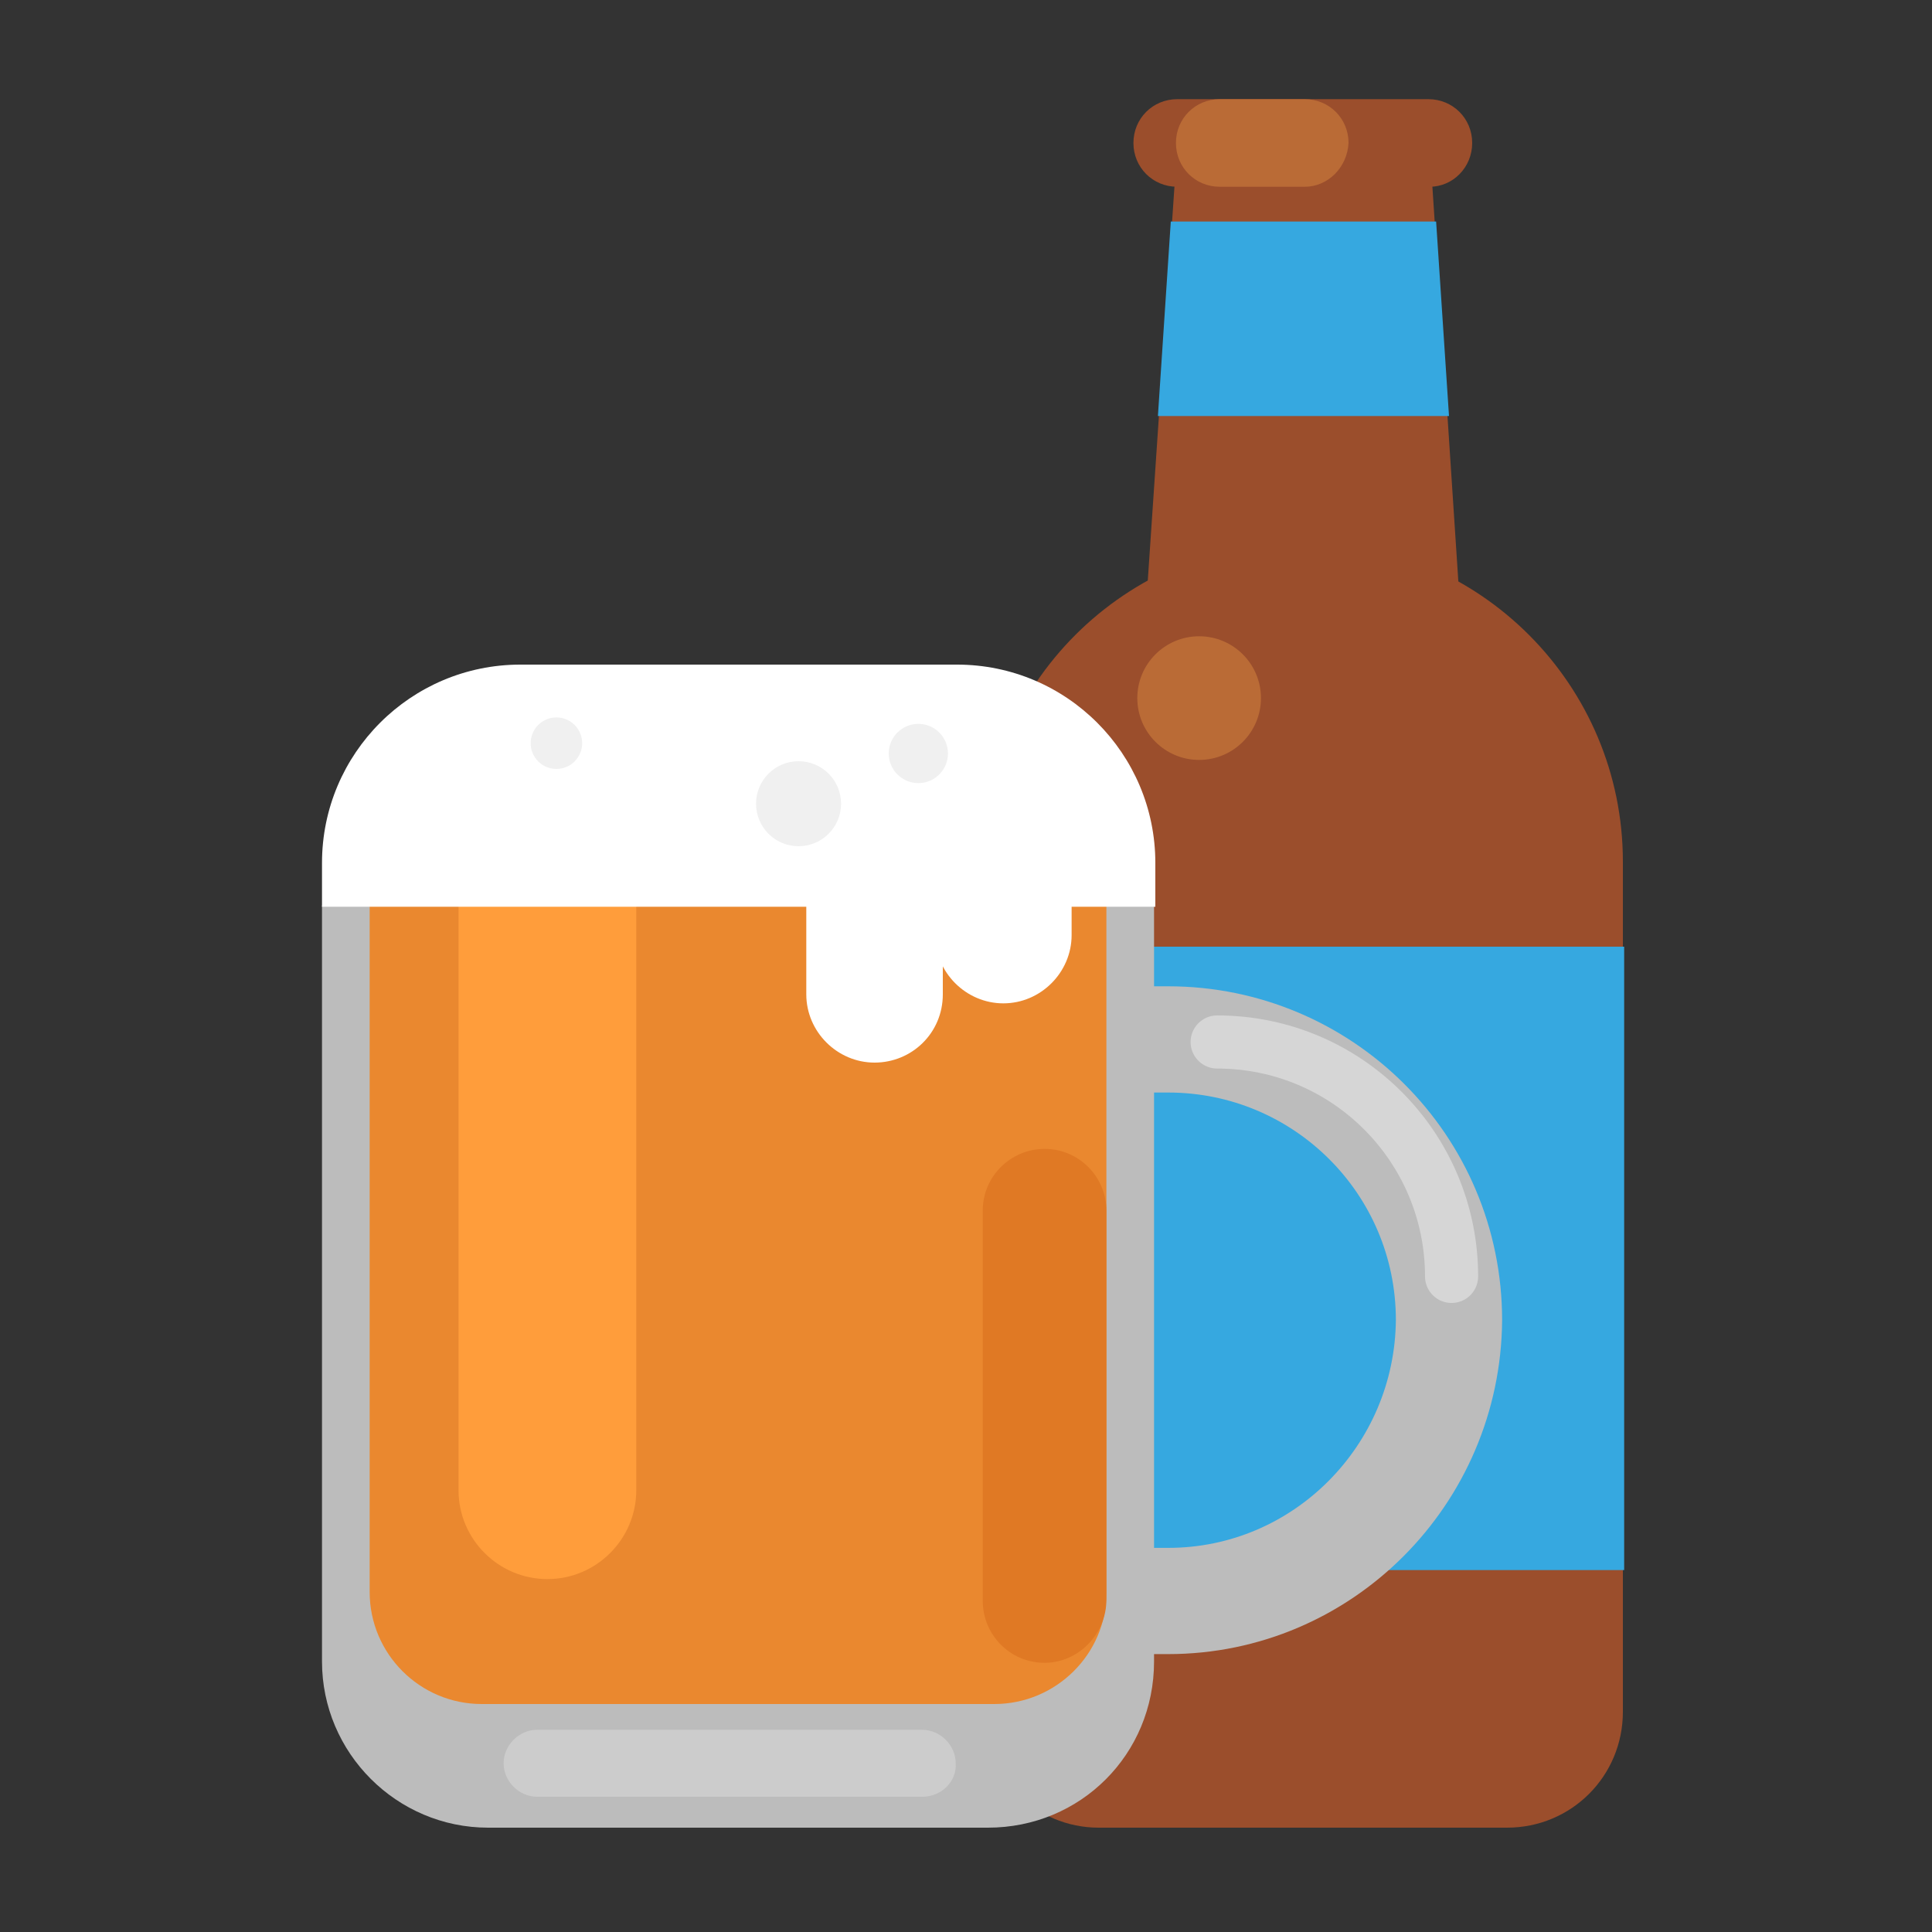 <?xml version="1.0" encoding="utf-8"?><!DOCTYPE svg PUBLIC "-//W3C//DTD SVG 1.1//EN" "http://www.w3.org/Graphics/SVG/1.1/DTD/svg11.dtd"><svg version="1.1" id="Layer_1" xmlns="http://www.w3.org/2000/svg" xmlns:xlink="http://www.w3.org/1999/xlink" x="0px" y="0px" width="150px" height="150px" viewBox="0 0 150 150" enable-background="new 0 0 150 150" xml:space="preserve"><rect x="0" y="0" width="150" height="150" fill="#333333" stroke="none"/><path fill="#9B4E2C" d="M85.3,141.9H117c5,0,9-4,9-9v-66c0-13.7-11.1-24.9-24.9-24.9h0c-13.7,0-24.9,11.1-24.9,24.9v66	C76.3,137.9,80.4,141.9,85.3,141.9z"/><rect x="74.9" y="73.5" fill="#36A8E0" width="51.2" height="48.4"/><polygon fill="#9B4E2C" points="114.4,63 87.9,63 91.4,11.3 111,11.3"/><circle fill="#BA6B36" cx="93.1" cy="54.2" r="4.8"/><path fill="none" stroke="#BCBCBC" stroke-width="8.248" stroke-miterlimit="10" d="M90.7,124.3H77c-12,0-21.8-9.7-21.8-21.8v0	c0-12,9.7-21.8,21.8-21.8h13.7c12,0,21.8,9.7,21.8,21.8v0C112.4,114.5,102.7,124.3,90.7,124.3z"/><path fill="none" stroke="#D6D6D6" stroke-width="4.124" stroke-linecap="round" stroke-linejoin="round" stroke-miterlimit="10" d="M94.5,80.9c10.1,0,18.2,8.2,18.2,18.2v0"/><path fill="#BCBCBC" d="M76.7,141.9H37.9c-7.1,0-12.9-5.8-12.9-12.9V70.3h64.6V129C89.6,136.2,83.9,141.9,76.7,141.9z"/><path fill="#EA882F" d="M77.2,132.3H37.4c-4.8,0-8.7-3.9-8.7-8.7V67h57.2v56.7C85.9,128.4,82,132.3,77.2,132.3z"/><path fill="#FF9D3B" d="M42.5,122.6L42.5,122.6c-3.8,0-6.9-3.1-6.9-6.9V66.9c0-3.8,3.1-6.9,6.9-6.9h0c3.8,0,6.9,3.1,6.9,6.9v48.8	C49.4,119.5,46.3,122.6,42.5,122.6z"/><path fill="#FFFFFF" d="M89.6,70.4H25v-3.4c0-8.5,6.9-15.4,15.4-15.4h33.9c8.5,0,15.4,6.9,15.4,15.4V70.4z"/><path fill="#E07924" d="M81.1,129.1L81.1,129.1c-2.7,0-4.8-2.2-4.8-4.8V94c0-2.7,2.2-4.8,4.8-4.8h0c2.7,0,4.8,2.2,4.8,4.8v30.2	C85.9,126.9,83.7,129.1,81.1,129.1z"/><path fill="#FFFFFF" d="M67.9,82.5L67.9,82.5c-2.9,0-5.3-2.4-5.3-5.3v-7.9c0-2.9,2.4-5.3,5.3-5.3h0c2.9,0,5.3,2.4,5.3,5.3v7.9	C73.2,80.2,70.8,82.5,67.9,82.5z"/><path fill="#FFFFFF" d="M77.9,77.9L77.9,77.9c-2.9,0-5.3-2.4-5.3-5.3v-3.3c0-2.9,2.4-5.3,5.3-5.3h0c2.9,0,5.3,2.4,5.3,5.3v3.3	C83.2,75.5,80.8,77.9,77.9,77.9z"/><path fill="#CCCCCC" d="M71.6,139.5H41.7c-1.4,0-2.6-1.2-2.6-2.6l0,0c0-1.4,1.2-2.6,2.6-2.6h29.9c1.4,0,2.6,1.2,2.6,2.6l0,0	C74.3,138.3,73.1,139.5,71.6,139.5z"/><circle fill="#F0F0F0" cx="71.3" cy="58.5" r="2.3"/><circle fill="#F0F0F0" cx="62" cy="62.4" r="3.3"/><circle fill="#F0F0F0" cx="43.2" cy="57.7" r="2"/><path fill="#9B4E2C" d="M111,14.5H91.4c-1.9,0-3.4-1.5-3.4-3.4v0c0-1.9,1.5-3.4,3.4-3.4l19.5,0c1.9,0,3.4,1.5,3.4,3.4v0	C114.3,13,112.8,14.5,111,14.5z"/><polygon fill="#36A8E0" points="89.9,32.3 112.5,32.3 111.5,17.2 90.9,17.2"/><path fill="#BA6B36" d="M101.3,14.5h-6.6c-1.9,0-3.4-1.5-3.4-3.4v0c0-1.9,1.5-3.4,3.4-3.4h6.6c1.9,0,3.4,1.5,3.4,3.4v0	C104.6,13,103.1,14.5,101.3,14.5z"/></svg>